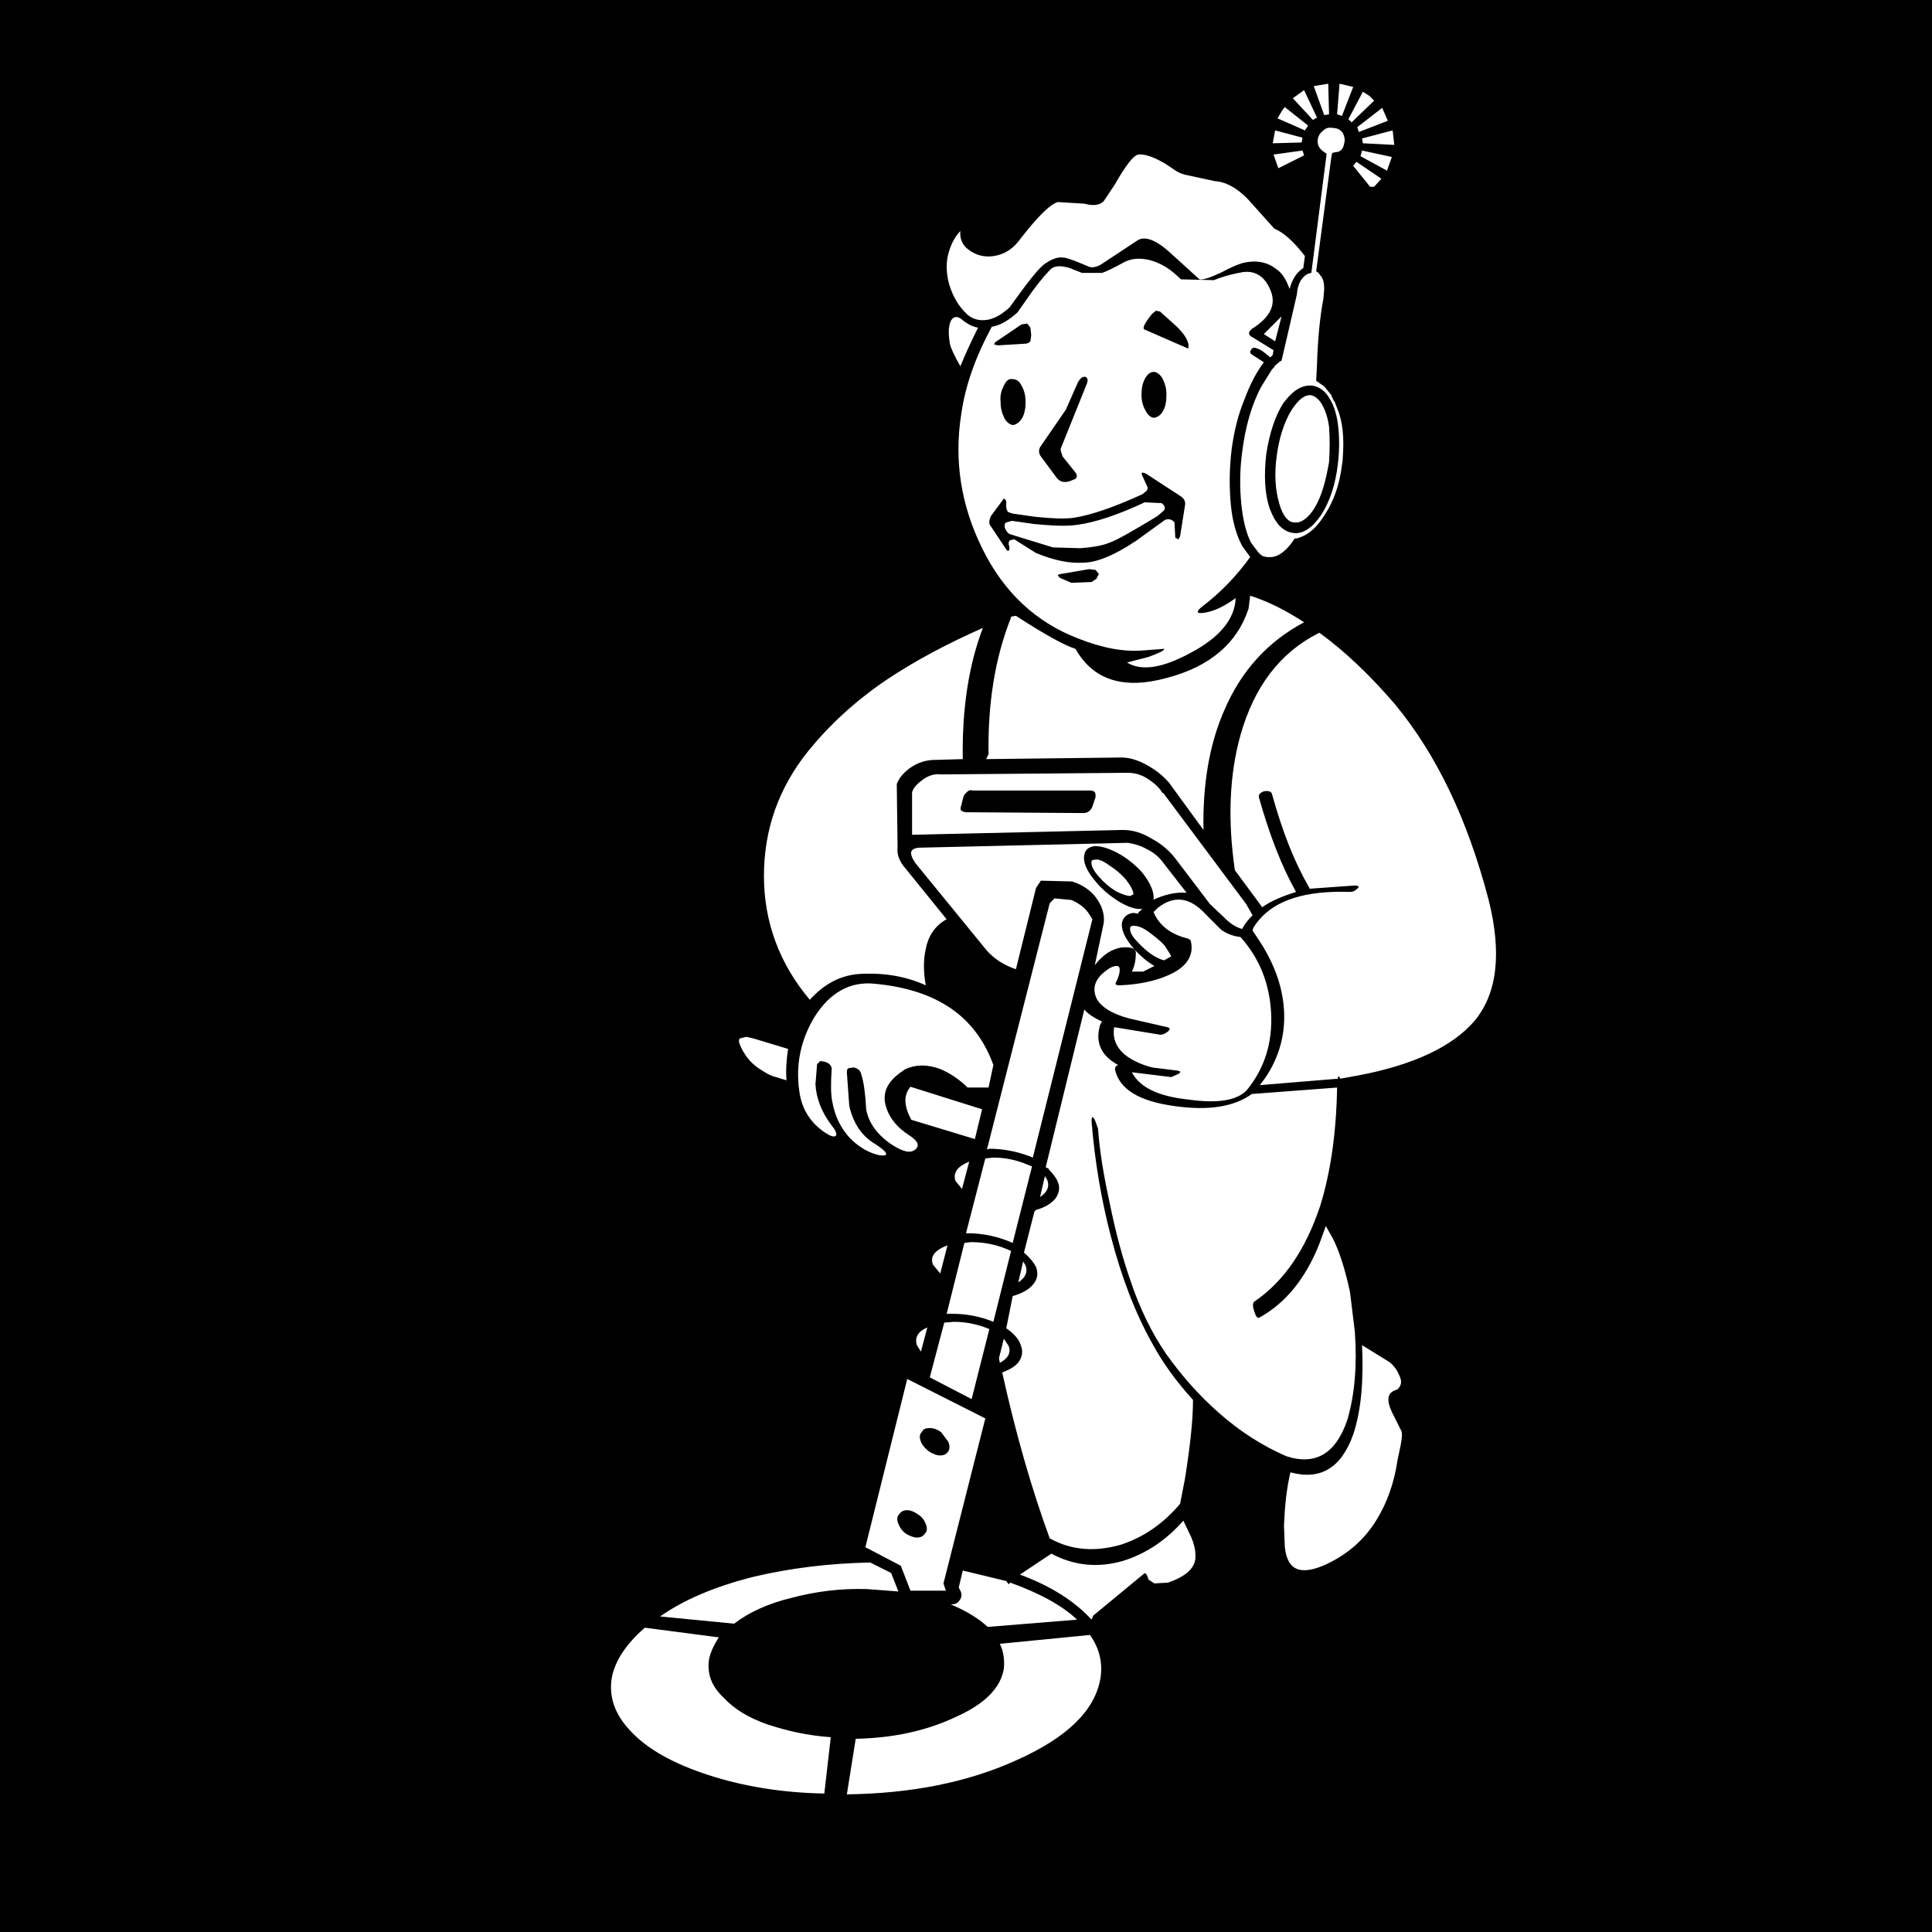 <?xml version="1.0" encoding="utf-8"?>
<!-- Generator: Adobe Illustrator 25.4.1, SVG Export Plug-In . SVG Version: 6.00 Build 0)  -->
<svg version="1.1" id="FortuneFinder_x2C_PerkClip_x5F_4c942" image-rendering="auto"
	 xmlns="http://www.w3.org/2000/svg" xmlns:xlink="http://www.w3.org/1999/xlink" x="0px" y="0px" viewBox="0 0 240 240"
	 style="enable-background:new 0 0 240 240;" xml:space="preserve">
<style type="text/css">
	.st0{fill:#FFFFFF;}
</style>
<g>
	<rect width="240" height="240"/>
	<path class="st0" d="M88.1,206c0.2-0.8,0.6-1.7,1.2-2.6l-9.2-1.2c-2.3,2-3.7,4.1-4.1,6.2c-0.4,2.4,0.4,4.6,2.3,6.6
		c2.1,2.3,5.4,4.1,9.7,5.5c4.3,1.4,9.1,2.2,14.4,2.3l0.8-7c-2.9-0.2-5.5-0.8-7.9-1.6c-2.3-0.8-4.1-1.9-5.4-3.3
		C88.3,209.4,87.8,207.8,88.1,206 M126.4,218.6c6.2-2.8,9.6-6.1,10.3-10.1c0.3-1.9-0.1-3.7-1.3-5.4l-11.2,1.1c0.5,1,0.6,2.1,0.5,3.1
		c-0.4,2.4-2.4,4.4-6,6c-3.6,1.7-7.7,2.6-12.4,2.7l-1.1,6.9C113.2,222.8,120.3,221.4,126.4,218.6 M139.5,193.9
		c-3.1,0.9-6.1,0.6-8.9-0.9l-3.9,2.6c3.8,1.4,6.8,3.3,8.9,5.6l0.2-0.5l6.3-5.2c0.2-0.2,0.4,0.1,0.6,0.8c0-0.1,0-0.1,0.1,0l0.6,0.4
		l1.7-0.1c2.3-0.8,3.5-1.9,3.4-3.4c0-0.7-0.2-1.5-0.5-2.2l-1-2.1C144.9,191.3,142.4,193,139.5,193.9 M124.1,168.7l0.1,0.6
		c1.1-0.6,1.4-1.3,1.1-2.1l-0.6-0.9L124.1,168.7 M127.4,157.2l-0.3-0.5l-0.6,2.6C127.4,158.7,127.7,158,127.4,157.2 M119.6,195.1
		l-0.5,2.1l0.2,0.4c0.2,0.4,0.2,0.8-0.1,1.2c-0.2,0.3-0.5,0.5-1,0.5h-0.1c1.9,0.8,3.4,1.7,4.6,2.8l11.1-0.9
		c-1.9-1.8-4.7-3.3-8.3-4.6l-0.2,0.2l-0.3-0.4L119.6,195.1 M111.9,194.5l1.2,3.1h4.4l-0.3-0.9l5.2-20.5l-9.7-4.9l-5.2,20.9
		L111.9,194.5 M115.5,177.4c0.5,0,1,0.2,1.4,0.5l0.9,1.2c0.2,0.5,0.2,0.9,0,1.2c-0.2,0.3-0.5,0.5-1,0.5c-0.5,0-0.9-0.2-1.4-0.5
		c-0.4-0.3-0.8-0.7-1-1.2c-0.2-0.5-0.2-0.9,0.1-1.2C114.7,177.5,115,177.4,115.5,177.4 M112.5,190.5c-0.4-0.3-0.7-0.7-0.9-1.2
		c-0.2-0.5-0.2-0.9,0.1-1.2c0.2-0.3,0.5-0.5,1-0.5c0.4,0,0.9,0.2,1.3,0.5c0.5,0.3,0.8,0.7,1,1.2c0.2,0.5,0.2,0.9-0.1,1.2
		c-0.2,0.3-0.5,0.5-1,0.5C113.5,191,113,190.8,112.5,190.5 M110.7,195.4l-2.6-1.3c-5.1,0.1-10,0.7-14.6,1.8
		c-4.7,1.2-8.5,2.8-11.5,4.9l9.2,0.9c1.8-1.4,4.2-2.5,7.1-3.2c3-0.8,6.1-1.2,9.4-1.1l3.9,0.3L110.7,195.4 M113.9,167.1l0.5,0.8
		l0.8-3C114,165.4,113.6,166.2,113.9,167.1 M118.5,164.2l-1.2,0.1l-1.8,6.8l5.2,2.7l2.2-8.7C121.7,164.6,120.2,164.2,118.5,164.2
		 M120.6,154.3l-0.8,0.1l-2.2,8.8h0.6c1.8,0,3.5,0.3,5.2,1l2.2-8.8C124.1,154.7,122.5,154.3,120.6,154.3 M116.8,158.2L116.8,158.2
		l0.9-3.5c-1.6,0.6-2.2,1.4-1.8,2.4L116.8,158.2 M120.4,144.3c-0.7,0.3-1.2,0.6-1.5,1c-0.3,0.4-0.4,0.9-0.2,1.4l0.8,1L120.4,144.3
		 M113.2,139.1l7.9,2.4l0.9-3.7l-8.9-2.8C112.2,136.1,112.3,137.4,113.2,139.1 M93.6,129l-0.9-0.2l-0.8,0.2
		c-0.2,0.2-0.1,0.6,0.2,1.2c0.6,1.2,1.4,2.1,2.6,2.8c0.6,0.4,1.2,0.7,1.7,0.8l1.3,0.4c-0.1-1.3,0-2.6,0.2-3.9L93.6,129 M130.1,146.6
		l-0.3-0.5l-0.6,2.6C130.1,148.1,130.4,147.4,130.1,146.6 M123.4,143.8l-1,0.1l-2.4,9.3h0.2c1.9,0,3.8,0.4,5.6,1.2l2.4-9.5l-0.5-0.2
		C126.3,144.1,124.9,143.8,123.4,143.8 M122.8,135.1l0.6-2.8c-2.2-6.1-7.1-9.4-14.8-10.1c-3-0.3-5.5,1.1-7.4,4.1
		c-1.7,2.8-2.4,5.9-1.9,9.3c0.3,2.2,1.4,3.9,3.2,5.1c0.6,0.4,1.1,0.6,1.3,0.4c0.2-0.1,0.1-0.6-0.5-1.3c-1.2-1.6-1.9-3.3-2-5.1
		l0.2-2.5l0.4-0.4l0.6,0.1c0.6,0.2,0.9,0.6,0.8,1.1c-0.1,1.7-0.1,3,0.1,3.9c0.3,1.7,1,3.2,2.2,4.5c1.1,1.1,2.3,1.8,3.6,2.1
		c1.3,0.2,1.2-0.3-0.5-1.4c-1.7-1-2.7-2.6-3.2-4.7l-0.3-4.2c0-0.2,0-0.4,0.2-0.5l0.6-0.1c0.6,0.1,0.9,0.4,1,0.9
		c0.3,0.9,0.5,2.4,0.6,4.3c0.3,1.7,1.4,3.2,3.2,4.4c1.4,0.9,2.3,1.1,2.9,0.6c0.6-0.5,0.3-1.1-0.8-1.8c-1.4-0.9-2.4-2.1-2.8-3.4
		c-0.6-1.8,0.1-3.3,2.1-4.6l0.1-0.1c1.4-0.7,2.9-0.7,4.5-0.1c1.2,0.5,2.4,1.3,3.4,2.3H122.8 M131,111.6l-0.6,0.6l-7.8,30.6l0.3-0.1
		c1.6,0,3.3,0.3,4.9,0.9l0.5,0.2l7.4-29.6l-0.5-0.8c-0.5-0.7-1.2-1.2-2.1-1.6L131,111.6 M136,106.8c-0.3,0-0.4,0.1-0.4,0.2
		c-0.1,0.5,0.2,1.1,0.9,1.9c0.6,0.7,1.3,1.3,2.1,1.8c0.8,0.4,1.4,0.6,1.8,0.6l0.4-0.2c0-0.4-0.3-1-0.9-1.8c-0.6-0.7-1.3-1.3-2.1-1.8
		C137,106.9,136.4,106.7,136,106.8 M144.7,117.5c-0.6-0.7-1.3-1.2-2.1-1.8c-0.7-0.5-1.3-0.7-1.8-0.7c-0.2,0-0.4,0.1-0.4,0.2
		c-0.1,0.5,0.2,1.1,0.9,1.8c1.1,1.2,2.2,2,3.3,2.3l0.9-0.5C145.4,118.6,145.1,118.1,144.7,117.5 M147.6,116.6l0.3,0.2
		c0.5,1.9-0.5,3.4-2.9,4.4c-1.6,0.7-3.6,1.1-5.9,1.2c-0.4,0-0.6-0.1-0.5-0.3c0.5-1,0.6-1.7,0.4-2c-0.2-0.2-0.7-0.1-1.2,0.2
		c-1.7,1.1-2.2,2.3-1.6,3.7c0.5,1,1.8,1.9,4,2.5l4.8,1.1c0.4,0.1,0.4,0.3,0,0.6c-0.4,0.3-0.8,0.4-1.1,0.3l-5.5-0.9
		c-0.2,1.3,0.2,2.4,1.2,3.3c0.8,0.7,2,1.3,3.5,1.7l3.2,0.4c0.4,0.1,0.4,0.2,0.1,0.4l-0.9,0.4l-4.9-0.6c1,1.9,3.3,3,7.1,3.4
		c3.6,0.5,6,0.1,7.2-1.2c2.2-2.7,3.2-5.9,3-9.6c-0.2-3.6-1.4-6.7-3.8-9.4c-0.9-0.1-1.7-0.4-2.4-0.9l-1.9-1.9c-2-2.2-4-2.4-6-0.8
		l-0.5,0.5C144,115,145.5,116.1,147.6,116.6 M147.4,110.9l-2.8-3.6c-0.5-0.7-1.1-1.3-2.1-1.8c-0.9-0.5-1.7-0.7-2.4-0.8l-25.8,0.6
		c-0.6,0-1,0.2-1.1,0.5c-0.1,0.3,0.1,0.8,0.5,1.4l8.9,10.9c0.9,1,2.1,1.8,3.6,2.3l2.5-10.1l0.6-0.9l3.9,0.1c1.8,0.6,2.9,1.6,3.6,3.1
		c0.3,0.8,0.4,1.4,0.3,2.1l-1.1,5.2c1-1.3,2.1-2,3.3-2.2c1.2-0.1,1.8,0.1,1.8,0.7c0,0.7-0.1,1.4-0.4,2.1l-0.1,0.2h1.4l1.4-0.7
		c-1-0.6-1.9-1.4-2.6-2.2c-1.1-1.3-1.6-2.4-1.4-3.3c0.2-0.6,0.6-1,1.4-1.1l0.6,0.1c0-0.1,0-0.2,0.2-0.3l0.3-0.3
		c-0.8,0.1-1.7-0.2-2.9-0.9c-1.1-0.7-2.1-1.5-2.9-2.5c-1.1-1.3-1.6-2.4-1.4-3.3c0.1-0.7,0.6-1,1.3-1.1c0.8,0,1.8,0.3,2.9,0.9
		s2.1,1.4,3,2.4c1.1,1.4,1.5,2.5,1.4,3.4l-0.1,0C144.7,111.1,146.1,110.8,147.4,110.9 M133.6,80.6c-1.3-0.4-3.7-1.7-7.4-4.1
		l-0.6,0.1v0.1c-2,5-2.9,10.7-2.8,17l-0.3,0.6l16.8-0.2c1,0,2,0.3,3.1,0.9c1.1,0.6,2,1.3,2.7,2.1l0.1,0.1l4.3,5.9
		c-0.1-5.6,0.7-10.6,2.6-14.9c2.1-4.9,5.4-8.5,9.9-10.9c-2.3-1.5-4.5-2.6-6.7-3.3l-0.2,1.6c-1.4,4.3-4.8,7.2-10.1,8.6
		C139.6,85.7,135.8,84.5,133.6,80.6 M114.7,96.8c-0.7,0.5-1.2,1-1.4,1.6v5.3l26.2-0.6c1.1,0,2.3,0.3,3.6,1.1
		c1.3,0.7,2.3,1.6,3.1,2.7l4.1,5.4l1.9,1.8c0.7,0.7,1.4,1.1,2.1,1.3c0.3-0.6,0.8-1.2,1.3-1.7l-0.8-1.4l-10.3-13.8h-0.1
		c-0.4-0.7-1.1-1.3-1.9-1.8s-1.6-0.7-2.4-0.7l-23.2,0.2C116.2,96.1,115.4,96.3,114.7,96.8 M119.7,98.9c0.1-0.2,0.2-0.3,0.4-0.5
		c0.2-0.2,0.4-0.3,0.7-0.2h14.6c0.3,0,0.5,0.1,0.6,0.2c0.1,0.2,0.1,0.3,0.1,0.6l-0.4,1.2c-0.2,0.5-0.6,0.8-1.1,0.8l-14.6-0.1
		c-0.2,0-0.4-0.1-0.6-0.2c-0.1-0.2-0.1-0.4,0-0.6L119.7,98.9 M110.2,84.4c-4,2.7-7.2,5.7-9.8,8.9c-3.7,4.6-5.5,9.8-5.5,15.5
		c0,5.7,1.9,10.9,5.7,15.4c1.7-1.9,3.7-3,6-3.2c2.9-0.2,5.8,0.2,8.4,1.4c-0.3-1.7-0.3-3.2,0-4.5c0.3-1.6,1.1-2.8,2.4-3.6l0.2-0.1
		l-5.1-6.3c-0.8-0.9-1.1-1.8-1-2.6l-0.1-7.9c0.3-0.8,0.9-1.5,1.8-2.1c0.9-0.6,1.9-0.9,2.9-0.9l3.5-0.1c-0.1-6.1,0.7-11.6,2.5-16.3
		C117.8,79.9,113.8,82,110.2,84.4 M118.1,39.9c-0.3,0.7-0.3,1.6-0.1,2.8c0.1,0.5,0.5,1.4,1.3,2.8c0.7-1.7,1.4-3.2,2.2-4.8
		c-0.7-0.1-1.4-0.5-2-1C118.9,39.2,118.4,39.3,118.1,39.9 M159.2,39.3l-2.2,2.2l1.4,0.9L159.2,39.3 M134.4,33.9l-1.5-0.6
		c-1-0.3-1.7-0.3-2.2,0c-0.4,0.3-1.2,1.2-2.4,2.8l-1.9,2.7c-1.1,1-2.1,1.6-3.2,1.8c-2,3.7-3.3,7.3-3.8,10.9
		c-0.9,5.8,0,11.3,2.6,16.6c2.7,5.5,6.7,9.2,11.9,11.2c3,1.2,5.7,1.7,8.1,1.5l2.6-0.2c0.1,0.2-0.6,0.5-1.9,1l-2.7,0.7
		c1.8,1.1,4.4,0.7,7.9-1.2c3.6-1.9,5.5-4.2,5.6-6.8c-1.4,1-2.6,1.6-3.8,1.8c-1.1,0.2-1.2-0.1-0.3-0.8c2.1-1.6,4.1-3.6,5.9-6.1
		l-1-1.4c-0.7-1.3-1.2-3-1.4-5.1c-0.2-2.1-0.2-4.4,0.1-6.9c0.3-2.2,0.8-4.3,1.6-6.2c0.7-1.9,1.5-3.4,2.4-4.6l-1.4-0.9
		c-0.3-0.2-0.4-0.4-0.2-0.6c0.1-0.3,0.4-0.4,0.8-0.2c0.4,0.1,0.9,0.5,1.6,1.1l0.3-0.3l0.1-0.6l-2.6-1.6c-0.4-0.2-0.5-0.4-0.4-0.7
		c0.2-0.2,0.3-0.4,0.4-0.4c2.2-1.4,3-3,2.2-4.8c-0.7-1.7-1.9-2.4-3.4-2.2c-1.7,0.3-2.9,0.7-3.6,1l-4.1-0.1c-1.2-1.2-2.4-2-3.9-2.4
		c-1.3-0.3-2.4-0.2-3.4,0.4c-1.1,0.6-1.9,1-2.5,1.2L134.4,33.9 M128.1,41.6l-0.1,0.8c-0.2,0.2-0.4,0.3-0.7,0.3l-3.3,0.2l-0.5-0.1
		c0-0.1,0.1-0.3,0.3-0.4l3.1-2.1l0.7-0.1l0.4,0.5L128.1,41.6 M124.7,47.9c0.3-0.6,0.6-0.9,1.1-0.8c0.4,0,0.8,0.2,1.1,0.8
		c0.3,0.5,0.5,1.2,0.5,2c0,0.8-0.1,1.4-0.4,2c-0.3,0.5-0.7,0.8-1.1,0.9c-0.4,0-0.8-0.3-1.1-0.8c-0.3-0.6-0.5-1.2-0.5-2
		C124.2,49.1,124.4,48.5,124.7,47.9 M134.8,46.8c0.3,0.1,0.4,0.4,0.2,0.9l-3.1,7.7c-0.1,0.2-0.2,0.4-0.1,0.7l0.2,0.6l1.6,2
		c0.3,0.4,0.2,0.8-0.3,0.9c-0.8,0.4-1.5,0.4-2-0.2l-2-2.7c-0.3-0.4-0.3-0.9,0-1.3l3.1-4.5l1.5-3.4C134.2,47,134.4,46.8,134.8,46.8
		 M144.1,38.7l1.9,1.7c1.3,1.2,1.8,2.2,1.6,2.9l-5.5-2.4c-0.1-0.2,0-0.5,0.4-1.1l0.6-0.8l0.5-0.4L144.1,38.7 M144.4,47
		c0.3,0.6,0.5,1.2,0.5,2c0,0.8-0.1,1.5-0.4,2c-0.3,0.6-0.7,0.8-1.1,0.9c-0.4,0-0.8-0.3-1.1-0.9c-0.3-0.5-0.5-1.2-0.5-1.9
		c0-0.8,0.1-1.4,0.4-2s0.7-0.9,1.1-0.9C143.7,46.2,144.1,46.5,144.4,47 M142.4,61c0.2-0.2,0.2-0.4,0.1-0.6l-0.6-1.3
		c-0.1-0.2-0.1-0.4,0-0.4l0.4,0.1l4.3,2.8c0.5,0.3,0.7,0.7,0.6,1.2l-0.6,3.8l-0.2,0.4l-0.4-0.2l-0.1-1.9c-0.3-0.4-0.8-0.5-1.2-0.3
		l-3.6,2.6c-2.7,1.8-4.9,2.7-6.6,2.7c-1.7,0.1-3.6-0.3-5.8-1.2L126,67l-0.5,0.1c-0.2,0.1-0.2,0.3-0.2,0.5l0.1,0.4
		c0,0.5-0.2,0.6-0.5,0.1l-1.8-2.7c-0.2-0.2-0.2-0.4-0.2-0.6s0.1-0.5,0.2-0.7l1.4-1.9c0.1-0.2,0.2-0.3,0.3-0.2c0.1,0,0.2,0.2,0.2,0.4
		V63c0,0.2,0.1,0.4,0.2,0.6l0.6,0.2l2.8,0.4c2.1,0.2,3.7,0.3,4.9,0.1c1.9-0.3,4.7-1.2,8.4-2.9L142.4,61 M136.2,71.9l-0.6,0.4
		l-2.5,0.1l-1.4-0.6l-0.3-0.3c0-0.1,0.2-0.2,0.4-0.2l3.5-0.6l0.8,0.1l0.4,0.5L136.2,71.9 M144.6,63.4c0.2-0.3,0.1-0.6-0.3-0.9
		l-2.1-0.1c-3.4,1.6-6.2,2.5-8.4,2.8c-1.4,0.2-3.1,0.1-5.3-0.1l-2.8-0.4l-0.7,0.2c-0.2,0.1-0.2,0.3-0.2,0.6c0.2,0.5,0.4,0.8,0.8,0.9
		l5.2,1.6l3.4,0.1c1.4-0.1,2.6-0.3,3.4-0.6c1.2-0.4,3.2-1.6,6.2-3.4L144.6,63.4 M161.8,18.7l-3.6,0.5l0.6,1.7l3.2-1.6L161.8,18.7
		 M158.1,17.8l3.6-0.1l0.1-0.6l-3.4-0.9L158.1,17.8 M150.9,22.5l-3.7-0.8c-0.4-0.1-0.9-0.3-1.3-0.6l-1.2-0.8
		c-1.4-0.8-2.5-1.2-3.3-1.1c-0.6,0.1-1.6,1.4-2.9,3.7l-1.4,2.1c-0.5,0.5-1.3,0.6-2.4,0.3l-3.3-0.2c-1,0.3-2.6,1.9-4.9,4.9
		c-0.8,1-1.8,1.6-3,1.8s-2.3-0.1-3.2-0.8c-0.7-0.5-1.1-1.3-1-2.3c-0.6,0.6-1.1,1.5-1.4,2.5c-0.4,1.2-0.4,2.6,0,4.1
		c0.5,1.6,1.2,2.8,2.3,3.8c0.7,0.6,1.6,0.8,2.6,0.6c0.9-0.2,1.7-0.7,2.6-1.5l1.9-2.6c1.2-1.6,2.1-2.6,2.6-2.9
		c0.9-0.6,1.6-0.8,2.2-0.7c0.3,0,0.9,0.2,1.9,0.6l1.2,0.5c0.4,0.2,0.9,0.1,1.5-0.2l4.7-3.1c1-0.5,2.4,0.1,4.3,1.9l3.3,3
		c0.4,0.1,1.3-0.2,2.6-0.8c1.5-0.8,2.5-1.2,3.1-1.3c1.5-0.3,2.8,0,3.8,0.8c0.8,0.5,1.3,1.4,1.7,2.5c0.3-1.2,0.9-2.1,1.7-2.6l0.2-1.5
		c-1.4-1.8-2.6-2.9-3.8-3.4l-2.6-2.9C154.1,23.6,152.5,22.6,150.9,22.5 M173.8,170.8c-0.3-0.7-0.7-1.2-1.2-1.6l-3.4-2.1
		c0.2,4.4-0.1,8.1-1.1,11.1c-1.5,4.2-4.1,5.7-7.8,4.7c-0.5,2.1-0.7,4.3-0.8,6.6l0.1,2.6c0.1,1.1,0.4,1.9,0.9,2.4
		c0.9,0.9,2.6,0.7,4.9-0.5c2.3-1.2,4.2-2.9,5.6-5.2c1.3-2.1,2.2-4.6,2.6-7.4l0.4-1.9c0.2-1,0.2-1.7,0-1.9l-1.1-2.2
		c-0.5-1.1-0.6-1.9-0.1-2.4c0.2-0.2,0.5-0.3,0.8-0.4C174.1,172.1,174.2,171.6,173.8,170.8 M168.3,165.4l-0.6-4.9
		c-0.6-2.8-1.3-5-2.1-6.6l-0.9-1.6l-0.8,2.2c-1.7,4.3-4.2,7.4-7.5,9.2c-0.2,0.1-0.4-0.2-0.6-0.8c-0.2-0.6-0.2-1,0-1.2
		c3.7-2.5,6.4-6.5,8.2-11.9c1.3-4.2,2-9.1,2.1-14.7l-10.6,0.8c-2.2,1.6-5.4,2.1-9.6,1.5c-4.4-0.6-6.9-2.1-7.4-4.6
		c0-0.2,0.1-0.4,0.4-0.5c-2.2-1.2-2.9-2.9-2.2-5.1l0.2-0.3c-1.1-0.5-1.8-1-2.2-1.5l-4.8,19.6l0.4,0.2v0.1c0.5,0.5,0.9,1,1.1,1.5
		c0.3,0.7,0.2,1.4-0.3,2.1c-0.5,0.6-1.3,1.1-2.4,1.4l-0.2,0.2l-1.3,5.1c0.7,0.6,1.2,1.2,1.5,1.8c0.3,0.8,0.2,1.5-0.4,2.2
		c-0.5,0.6-1.4,1.1-2.5,1.4L125,165c1,0.7,1.6,1.4,1.8,2.1c0.3,0.7,0.2,1.4-0.2,2c-0.4,0.6-1.1,1-2.1,1.4c1.7,7.7,3.7,14.6,5.9,20.6
		c2.7,1.5,5.6,1.7,8.8,0.8c2.8-0.9,5.3-2.6,7.4-5.1l0.6-3.1c0.6-3.8,1-7.1,1-9.8c-2-2.2-3.7-4.5-5-6.9c-2.2-3.9-3.9-8.4-5.2-13.4
		c-1.2-4.6-2-9.3-2.4-14.3c0-0.6,0.1-0.7,0.4-0.2l0.4,1.1c0.2,2.8,0.7,5.8,1.4,9c0.8,4,1.7,7.2,2.6,9.8c1.2,3.6,2.7,6.6,4.4,9.1
		c1.9,2.7,4.1,5.2,6.6,7.4c2.6,2.3,5.4,4.1,8.4,5.4c3.7,1.2,6.2-0.4,7.6-4.6C168.3,173.1,168.6,169.6,168.3,165.4 M163.9,78.6
		l-0.2,0.1c-4.7,2.4-7.9,6.6-9.6,12.6c-1.4,5-1.6,10.6-0.7,16.8l3.4,4.6c1.1-0.8,2.6-1.4,4.2-1.9c-1.8-3.2-3.3-7.1-4.6-11.7
		c-0.1-0.4,0.1-0.6,0.6-0.8c0.5-0.1,0.9,0,1,0.3c1.3,4.7,2.8,8.5,4.6,11.6l0.1,0.2l5.6-0.4c0.5,0,0.6,0.2,0.3,0.4
		c-0.3,0.3-0.6,0.4-0.9,0.4c-5.5-0.2-9.3,1-11.4,3.6c-0.5,0.6-0.7,1-0.7,1.2l0.8,1.2c1.9,2.9,2.9,5.7,3.1,8.6c0.2,3.1-0.6,6-2.4,8.6
		l-0.6,0.8l9.7-0.8c0-0.4,0.1-0.4,0.3,0l2.2-0.4c6.9-1.3,11.7-3.6,14.4-6.7c2.9-3.4,3.5-8.5,1.8-15.2c-2.6-9.9-6.4-17.9-11.6-24.2
		C170.3,84,167.2,81,163.9,78.6 M169.2,18.7l-0.2,0.7l3.3,1.8l0.6-1.7L169.2,18.7 M171.6,22.2l-3.1-2.1l-0.4,0.5l2.1,2.6h0.5
		L171.6,22.2 M162.1,16.2l0.4-0.6l-2.9-2.3c-0.2,0.2-0.5,0.7-0.9,1.4L162.1,16.2 M163.1,14.9l0.5-0.3l-1.6-3.4l-1.4,1L163.1,14.9
		 M167,17.7c0.1-0.4,0-0.8-0.2-1.2c-0.3-0.4-0.7-0.6-1.2-0.6c-0.5-0.1-0.9,0-1.2,0.3c-0.4,0.3-0.6,0.6-0.7,1.1
		c-0.1,0.7,0.2,1.2,0.8,1.6l0.3,0.2l-1.9,14.8l-0.4,0.1c-0.8,0.4-1.3,1.2-1.4,2.6l-1.9,8.2l-0.2,0.1l-0.7,0.6v0.1l-0.3,0.3l-1.3,2.1
		c-1.2,2.2-2,5-2.4,8.2c-0.3,2.3-0.3,4.4-0.1,6.4c0.2,2,0.6,3.6,1.2,4.8l0.9,1.2l0.1,0.1l0.2,0.2l0.3,0.2l0.5,0.1h0.6
		c0.9-0.1,1.8-0.8,2.7-2.1l0.1-0.2l0.2,0c1.3-0.3,2.5-1.2,3.6-3c1.1-1.7,1.8-3.7,2.1-6.1l0.1-0.7v-0.2c0.2-2.5,0-4.6-0.7-6.2
		l-0.3-0.8l-0.1-0.1l-0.3-0.6v-0.1l-0.9-1.1l-1-0.7l0.1-1.9c0.1-3.5,0.4-6.2,0.8-8.3l0.1-1.2c0-0.7-0.1-1.2-0.4-1.6l-0.1-0.1
		l-0.2-0.3l-0.3-0.2l1.9-14.3l0.1-0.4l0.4-0.1C166.6,18.9,166.9,18.4,167,17.7 M163,47.9c0.7,0.1,1.4,0.5,1.9,1.2
		c0.6,0.8,1.1,2,1.3,3.6c0.2,1.5,0.2,3.2,0,4.9c-0.3,2.6-1,4.7-2.1,6.4c-1.1,1.6-2.3,2.4-3.5,2.2c-1.3-0.2-2.2-1.2-2.9-3.1
		c-0.6-1.8-0.7-4.1-0.4-6.7c0.4-2.6,1.1-4.7,2.1-6.3C160.6,48.5,161.7,47.8,163,47.9 M165.1,53c-0.2-1.4-0.6-2.4-1.1-3.1
		c-0.3-0.4-0.7-0.7-1.1-0.8c-0.8-0.1-1.6,0.5-2.5,1.9c-0.9,1.5-1.5,3.4-1.8,5.6c-0.3,2.2-0.2,4.2,0.3,5.9c0.4,1.5,1.1,2.4,1.9,2.4
		c0.8,0.1,1.7-0.5,2.5-1.8c0.9-1.5,1.4-3.4,1.8-5.7C165.2,55.9,165.2,54.4,165.1,53 M169.2,17.2l0.1,0.6l3.9,0.2l-0.2-1.8
		L169.2,17.2 M171.7,13.4l-3.1,2.4l0.2,0.6l3.6-1.4L171.7,13.4 M165,10.4l-1.8,0.3l1.3,3.6l0.6-0.1L165,10.4 M170.1,11.9l-0.8-0.5
		l-1.8,3.4l0.4,0.4l2.8-2.7L170.1,11.9 M168.1,10.8l-1.7-0.4l-0.3,3.8l0.6,0.2L168.1,10.8z"/>
</g>
</svg>
